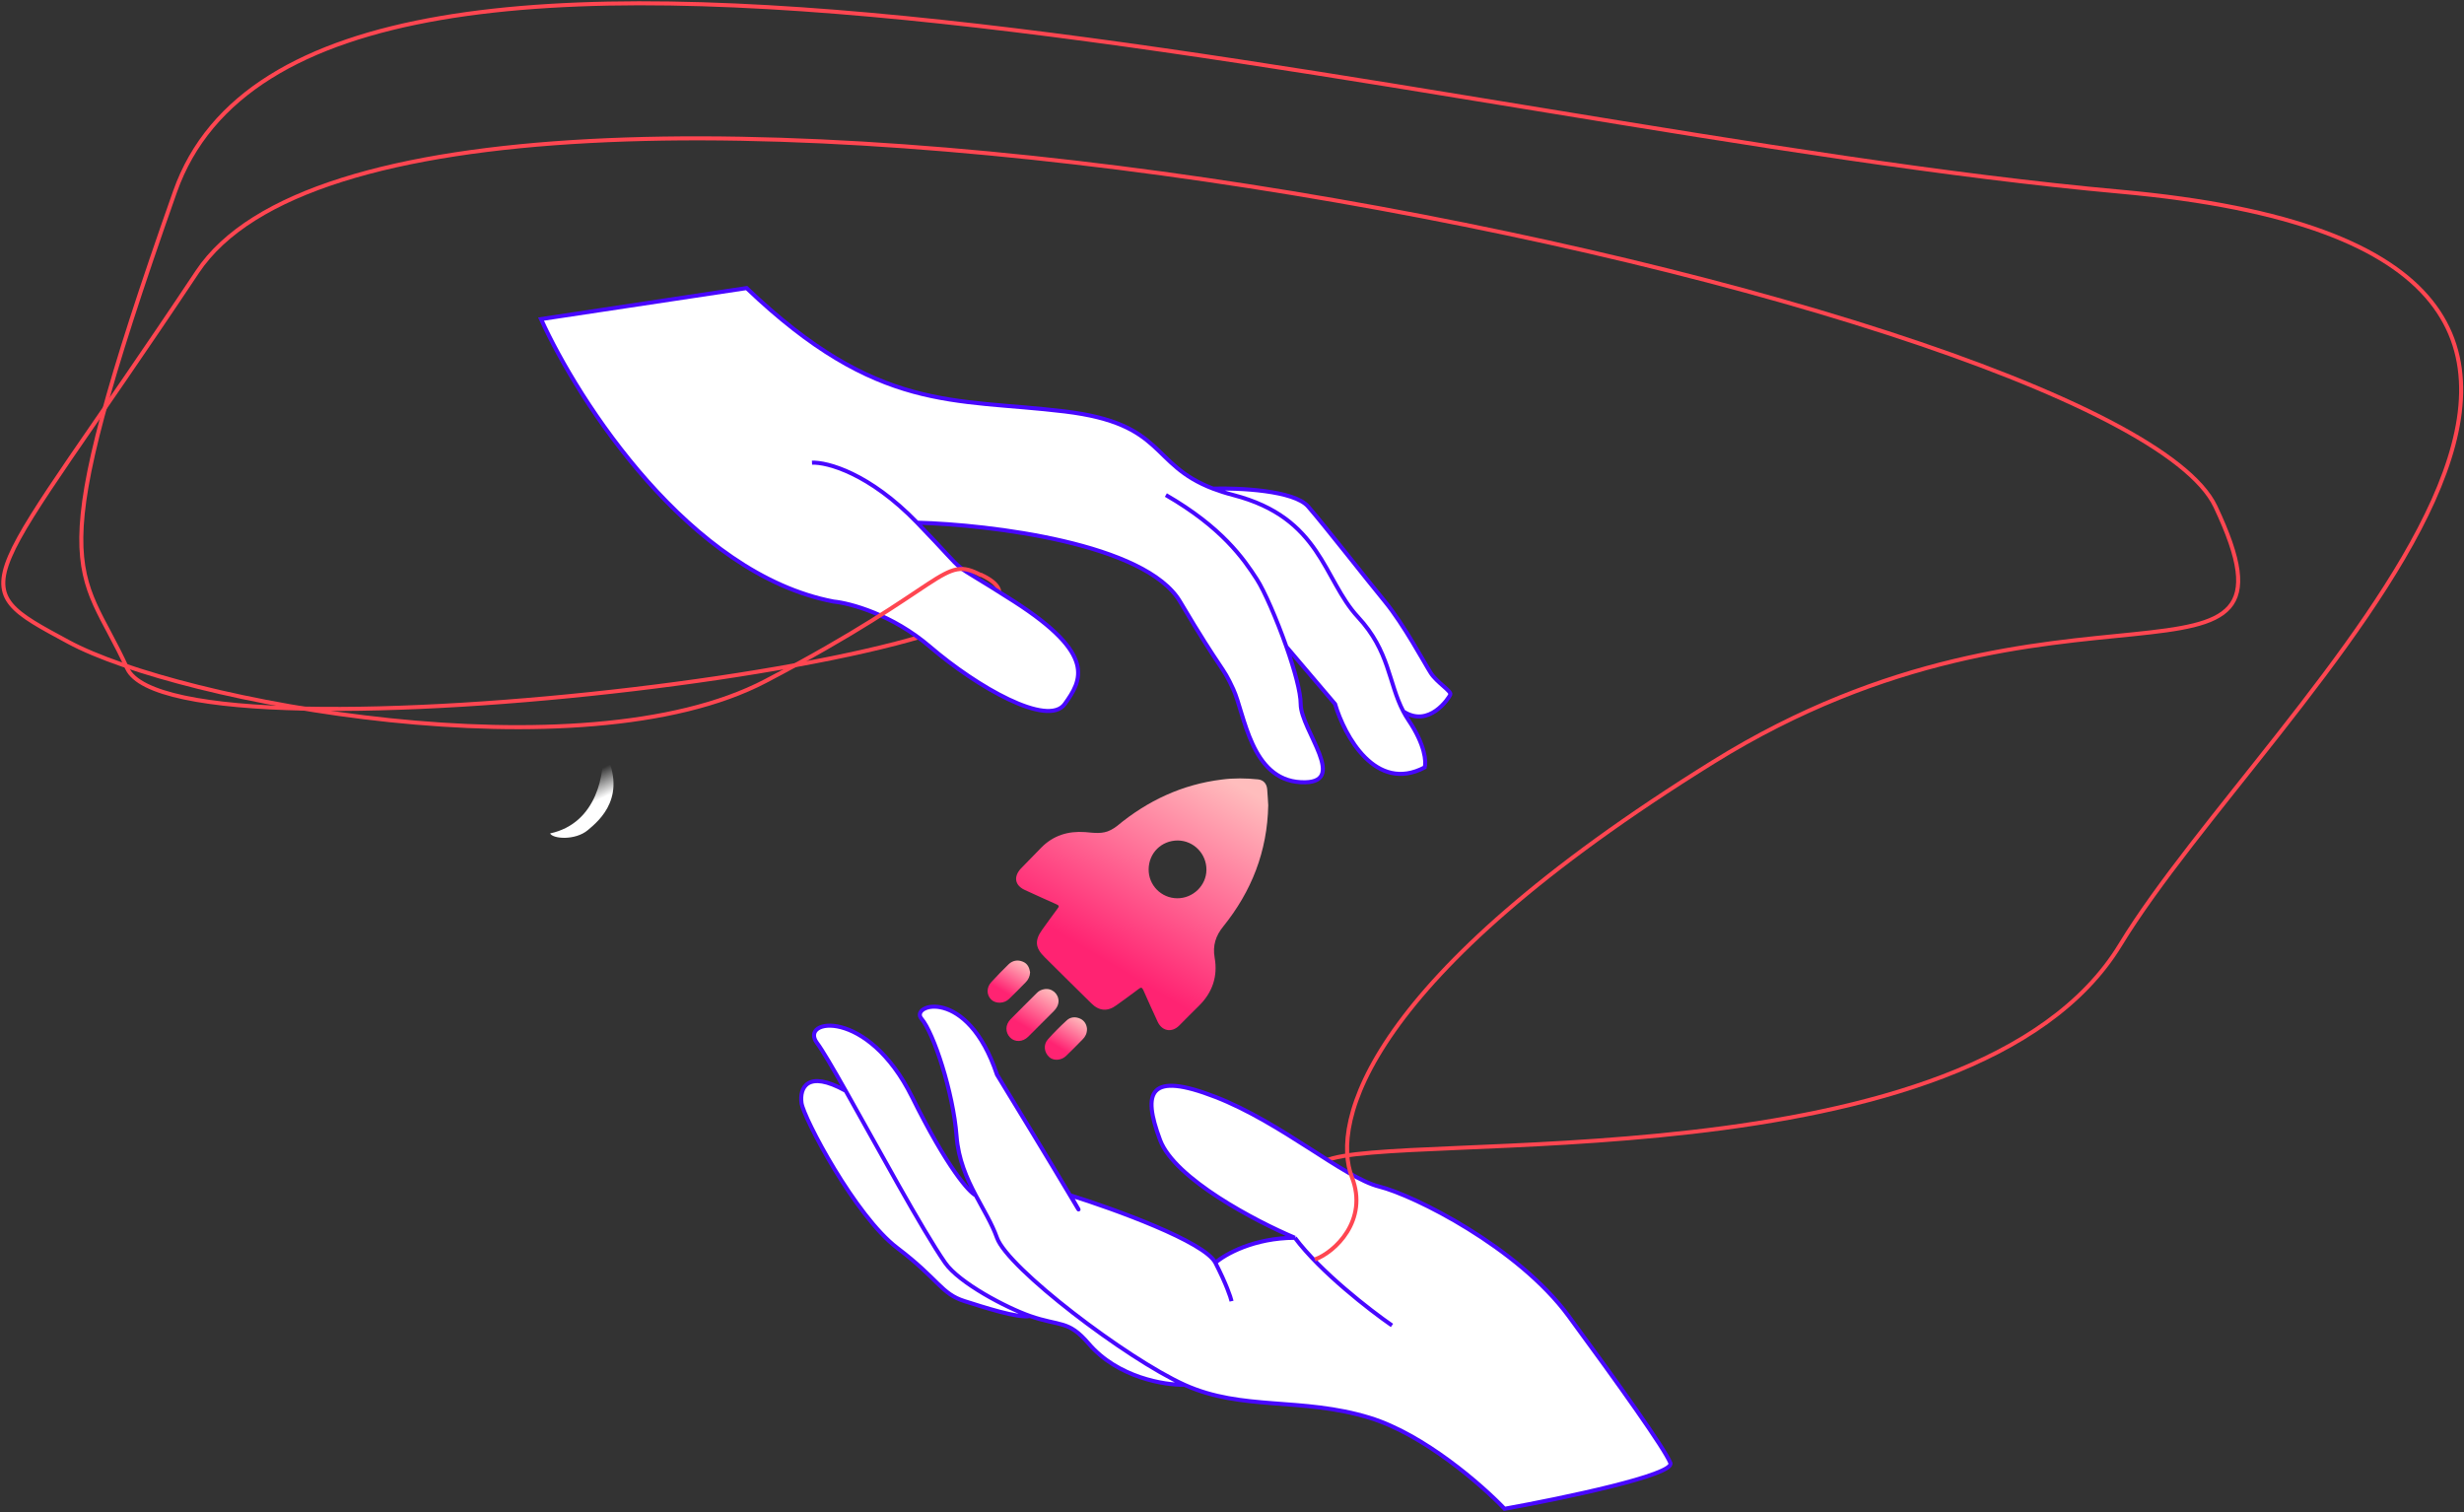 <svg width="748" height="459" viewBox="0 0 748 459" fill="none" xmlns="http://www.w3.org/2000/svg">
<rect x="0" y="0" width="748" height="459" fill="#333333" stroke="none"/>
<path d="M397.308 381.291C392.261 374.88 386.177 360.133 402.219 352.439C422.273 342.822 598.865 360.419 643.678 286.754C688.492 213.088 852.193 77.012 643.678 58.186C435.164 39.361 95.075 -60.497 53.127 58.186C11.178 176.87 24.07 170.935 38.598 202.857C53.127 234.779 347.789 197.332 297.655 174.414" stroke="#FF4651" stroke-width="1.228"/>
<path d="M164.239 96.861C175.63 121.961 209.339 174.25 253.047 182.599C258.026 183.077 270.849 186.487 282.309 196.309C296.632 208.587 318.118 220.864 323.234 213.702C328.349 206.54 333.056 198.765 307.887 182.599C285.15 167.996 296.632 177.483 278.421 158.658C300.657 159.272 347.748 164.919 358.225 182.599C371.321 204.699 370.912 201.629 374.39 209.201C377.869 216.772 379.711 236.62 394.853 237.439C409.995 238.257 394.853 221.683 394.853 213.702C394.853 210.084 392.96 203.269 390.51 196.309L405.289 213.702C408.154 223.388 417.607 240.795 432.504 232.937C432.982 231.3 432.668 226.144 427.593 218.613C427.002 217.736 426.48 216.849 426.01 215.953C421.448 207.245 421.895 197.696 412.246 187.306C401.606 175.846 401.196 157.225 374.39 150.268C372.095 149.672 370.066 149.023 368.252 148.33C348.88 140.933 354.106 128.637 323.234 124.894C289.47 120.802 266.552 125.508 226.65 87.448L164.239 96.861Z" fill="white"/>
<path d="M374.39 150.268C401.196 157.225 401.606 175.846 412.246 187.306C421.895 197.696 421.448 207.245 426.01 215.953C433.84 221.069 439.871 211.861 440.28 210.838C440.689 209.814 436.188 207.154 434.346 204.289C432.504 201.425 426.161 189.556 420.431 182.599C414.702 175.642 402.424 159.886 397.104 153.747C392.848 148.836 376.096 148.089 368.252 148.33C370.066 149.023 372.095 149.672 374.39 150.268Z" fill="white"/>
<path d="M278.421 158.658C296.632 177.483 285.15 167.996 307.887 182.599C333.056 198.765 328.349 206.54 323.234 213.702C318.118 220.864 296.632 208.587 282.309 196.309C270.849 186.487 258.026 183.077 253.047 182.599C209.339 174.25 175.63 121.961 164.239 96.861L226.65 87.448C266.552 125.508 289.47 120.802 323.234 124.894C354.106 128.637 348.88 140.933 368.252 148.33M278.421 158.658C263.851 143.597 251.069 140.241 246.499 140.446M278.421 158.658C300.657 159.272 347.748 164.919 358.225 182.599C371.321 204.699 370.912 201.629 374.39 209.201C377.869 216.772 379.711 236.62 394.853 237.439C409.995 238.257 394.853 221.683 394.853 213.702C394.853 210.084 392.96 203.269 390.51 196.309M353.928 150.268C370.912 160.09 377.46 169.503 381.552 175.846C383.789 179.314 387.555 187.917 390.51 196.309M390.51 196.309L405.289 213.702C408.154 223.388 417.607 240.795 432.504 232.937C432.982 231.3 432.668 226.144 427.593 218.613C427.002 217.736 426.48 216.849 426.01 215.953M368.252 148.33C370.066 149.023 372.095 149.672 374.39 150.268C401.196 157.225 401.606 175.846 412.246 187.306C421.895 197.696 421.448 207.245 426.01 215.953M368.252 148.33C376.096 148.089 392.848 148.836 397.104 153.747C402.424 159.886 414.702 175.642 420.431 182.599C426.161 189.556 432.504 201.425 434.346 204.289C436.188 207.154 440.689 209.814 440.28 210.838C439.871 211.861 433.84 221.069 426.01 215.953" stroke="#4807FF" stroke-width="1.228"/>
<path d="M312.684 399.477C305.533 396.976 291.185 389.469 286.901 383.311C279.962 373.337 266.181 347.839 256.74 331.132C244.995 324.584 242.702 330.313 243.315 334.815C243.929 339.317 259.686 369.192 272.372 378.81C285.059 388.427 285.673 392.724 292.835 394.975C298.565 396.776 309.014 400.227 312.684 399.477Z" fill="white"/>
<path d="M359.543 420.349C341.945 412.368 305.931 384.948 302.657 375.74C301.135 371.458 298.594 367.353 296.209 362.849C294.266 361.962 287.678 354.746 276.874 332.973C263.369 305.758 242.497 309.237 248.022 316.603C249.644 318.766 252.817 324.19 256.74 331.132C266.181 347.839 279.962 373.337 286.901 383.311C291.185 389.469 305.533 396.976 312.684 399.477C321.929 402.71 324.256 400.598 330.486 407.867C339.326 418.18 353.541 420.485 359.543 420.349Z" fill="white"/>
<path d="M415.816 430.375C432.349 435.45 449.988 450.906 456.741 458C474.134 454.862 508.552 447.687 507.079 444.085C505.237 439.584 491.527 420.349 476.18 399.477C460.833 378.605 429.321 362.849 418.68 360.189C408.04 357.528 389.009 340.749 368.956 332.973C348.903 325.198 346.652 331.336 352.177 346.069C356.597 357.856 381.302 370.761 393.102 375.74C380.661 375.74 371.821 380.788 368.956 383.311C365.682 376.927 338.262 367.009 324.961 362.849C326.939 366.259 329.586 370.87 324.348 362.03C319.109 353.19 307.705 334.474 302.657 326.221C293.654 299.21 276.056 304.939 279.739 309.237C283.422 313.534 289.356 331.541 290.38 344.842C290.927 351.957 293.465 357.667 296.209 362.849C298.594 367.353 301.135 371.458 302.657 375.74C305.931 384.948 341.945 412.368 359.543 420.349C377.141 428.329 395.148 424.032 415.816 430.375Z" fill="white"/>
<path d="M359.543 420.349C377.141 428.329 395.148 424.032 415.816 430.375C432.349 435.45 449.988 450.906 456.741 458C474.134 454.862 508.552 447.687 507.079 444.085C505.237 439.584 491.527 420.349 476.18 399.477C460.833 378.605 429.321 362.849 418.68 360.189C408.04 357.528 389.009 340.749 368.956 332.973C348.903 325.198 346.652 331.336 352.177 346.069C356.597 357.856 381.302 370.761 393.102 375.74M359.543 420.349C341.945 412.368 305.931 384.948 302.657 375.74C301.135 371.458 298.594 367.353 296.209 362.849M359.543 420.349C353.541 420.485 339.326 418.18 330.486 407.867C324.256 400.598 321.929 402.71 312.684 399.477M368.956 383.311C365.682 376.927 338.262 367.009 324.961 362.849C326.939 366.259 329.586 370.87 324.348 362.03C319.109 353.19 307.705 334.474 302.657 326.221C293.654 299.21 276.056 304.939 279.739 309.237C283.422 313.534 289.356 331.541 290.38 344.842C290.927 351.957 293.465 357.667 296.209 362.849M368.956 383.311C372.23 389.696 373.594 393.747 373.867 394.975M368.956 383.311C371.821 380.788 380.661 375.74 393.102 375.74M393.102 375.74C400.796 386.053 415.952 397.772 422.568 402.342M296.209 362.849C294.266 361.962 287.678 354.746 276.874 332.973C263.369 305.758 242.497 309.237 248.022 316.603C249.644 318.766 252.817 324.19 256.74 331.132M312.684 399.477C305.533 396.976 291.185 389.469 286.901 383.311C279.962 373.337 266.181 347.839 256.74 331.132M312.684 399.477C309.014 400.227 298.565 396.776 292.835 394.975C285.673 392.724 285.059 388.427 272.372 378.81C259.686 369.192 243.929 339.317 243.315 334.815C242.702 330.313 244.995 324.584 256.74 331.132" stroke="#4807FF" stroke-width="1.228"/>
<path d="M399.15 382.314C405.221 380.132 415.479 370.446 410.405 357.35C404.061 340.98 414.292 296.985 520.084 231.3C625.876 165.615 703.634 219.432 672.531 153.747C641.428 88.062 125.565 -16.093 59.88 82.537C-5.805 181.167 -12.967 176.665 20.796 194.877C54.559 213.088 176.517 236.007 232.38 206.745C288.243 177.483 285.992 168.275 297.86 174.619" stroke="#FF4651" stroke-width="1.228"/>
<path d="M167 252.988C181.406 249.877 183.643 234.367 182.961 227C191.146 241.528 181.863 249.113 178.477 251.964C174.589 255.238 167.75 254.625 167 252.988Z" fill="url(#paint0_linear)"/>
<path d="M311.17 270.183C314.35 271.667 317.583 273.098 320.763 274.529C321.452 274.847 321.611 275.112 321.081 275.748C319.491 277.868 317.954 280.041 316.417 282.161C314.032 285.447 314.244 287.726 317.106 290.535C321.823 295.252 326.593 299.916 331.31 304.58C333.643 306.912 336.24 307.124 338.89 305.163C341.169 303.52 343.395 301.93 345.621 300.234C346.363 299.651 346.681 299.651 347.105 300.605C348.536 303.838 349.967 307.018 351.451 310.198C352.776 313.007 355.691 313.537 357.917 311.364C359.931 309.35 361.892 307.336 363.906 305.375C368.093 301.294 369.736 296.312 368.729 290.694C368.093 287.037 369.047 284.069 371.326 281.26C379.912 270.607 384.735 258.469 385 244.424C384.894 242.993 384.841 241.244 384.682 239.548C384.523 237.852 383.516 236.739 381.873 236.58C378.216 236.209 374.559 236.156 370.902 236.633C358.871 238.117 348.377 243.046 339.102 250.731C338.519 251.208 337.883 251.579 337.194 251.95C334.703 253.275 332.053 252.798 329.402 252.586C324.261 252.215 319.703 253.593 316.046 257.356C313.979 259.476 311.912 261.597 309.845 263.717C307.619 266.208 308.096 268.805 311.17 270.183ZM357.546 255.13C362.369 255.183 366.291 259.158 366.238 264.088C366.185 268.805 362.157 272.727 357.334 272.674C352.511 272.621 348.642 268.699 348.695 263.876C348.748 258.893 352.617 255.13 357.546 255.13Z" fill="url(#paint1_linear)"/>
<path d="M321.346 303.944C321.346 301.559 319.226 299.81 316.894 300.287C316.099 300.446 315.41 300.764 314.827 301.347C312.124 304.05 309.421 306.7 306.771 309.403C305.128 311.099 305.128 313.378 306.665 314.968C308.096 316.399 310.481 316.346 312.124 314.703C314.721 312.106 317.318 309.509 319.915 306.912C320.71 306.117 321.293 305.163 321.346 303.944Z" fill="url(#paint2_linear)"/>
<path d="M306.347 303.202C308.043 301.559 309.739 299.863 311.382 298.167C312.177 297.372 312.654 296.365 312.707 295.146C312.495 293.768 311.965 292.496 310.481 291.913C308.944 291.277 307.407 291.542 306.188 292.708C304.386 294.457 302.637 296.259 300.941 298.114C299.404 299.757 299.457 302.036 300.941 303.467C302.319 304.739 304.863 304.686 306.347 303.202Z" fill="url(#paint3_linear)"/>
<path d="M323.625 320.533C325.322 318.89 327.018 317.194 328.661 315.498C329.456 314.703 329.986 313.749 329.986 312.318C329.88 311.099 329.297 309.88 327.972 309.244C326.488 308.555 324.951 308.661 323.784 309.774C321.823 311.576 319.915 313.484 318.113 315.498C316.682 317.088 316.947 319.42 318.484 320.851C319.756 322.07 322.141 321.964 323.625 320.533Z" fill="url(#paint4_linear)"/>
<defs>
<linearGradient id="paint0_linear" x1="186.245" y1="240.66" x2="182.774" y2="233.139" gradientUnits="userSpaceOnUse">
<stop stop-color="white"/>
<stop offset="1" stop-color="white" stop-opacity="0"/>
</linearGradient>
<linearGradient id="paint1_linear" x1="374.226" y1="237.247" x2="340.036" y2="294.32" gradientUnits="userSpaceOnUse">
<stop stop-color="#FFBDBD"/>
<stop offset="1" stop-color="#FF2372"/>
</linearGradient>
<linearGradient id="paint2_linear" x1="319.119" y1="300.406" x2="312.06" y2="312.199" gradientUnits="userSpaceOnUse">
<stop stop-color="#FFBDBD"/>
<stop offset="1" stop-color="#FF2372"/>
</linearGradient>
<linearGradient id="paint3_linear" x1="310.892" y1="291.737" x2="305.184" y2="301.326" gradientUnits="userSpaceOnUse">
<stop stop-color="#FFBDBD"/>
<stop offset="1" stop-color="#FF2372"/>
</linearGradient>
<linearGradient id="paint4_linear" x1="328.182" y1="308.974" x2="322.4" y2="318.559" gradientUnits="userSpaceOnUse">
<stop stop-color="#FFBDBD"/>
<stop offset="1" stop-color="#FF2372"/>
</linearGradient>
</defs>
</svg>
